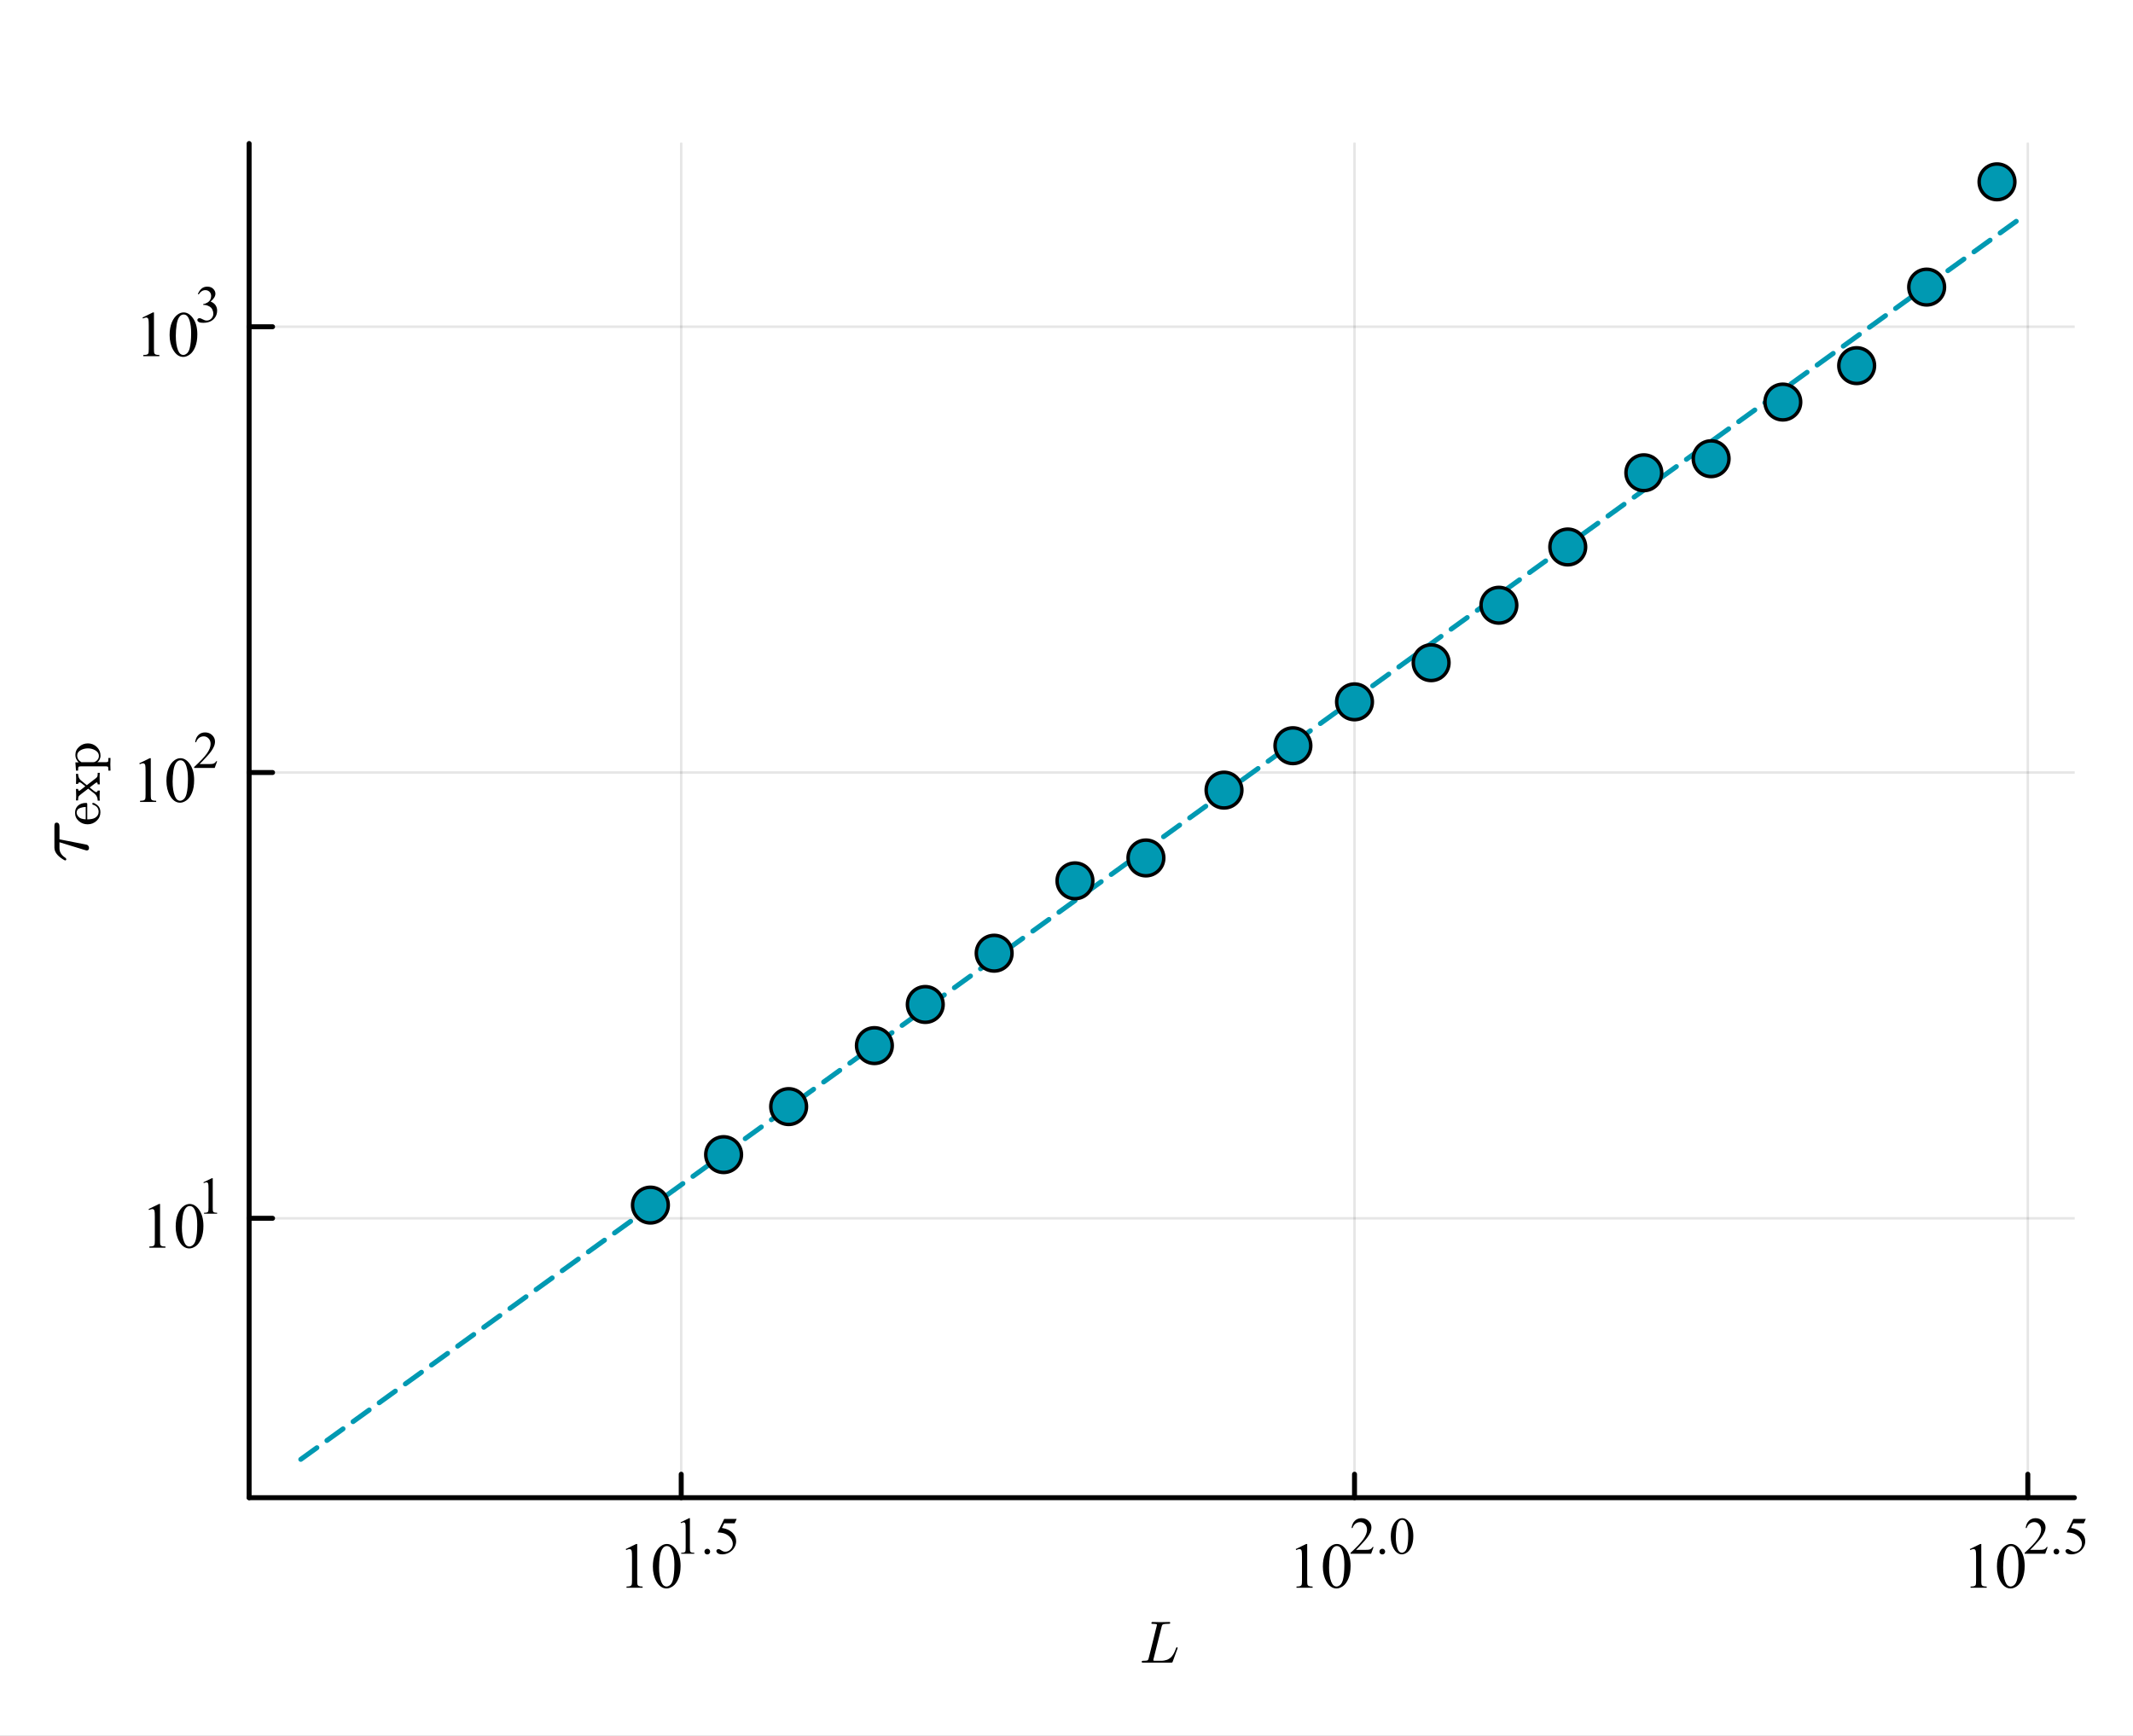 <?xml version="1.0" encoding="UTF-8" standalone="no"?>
<svg
   width="430"
   height="350"
   viewBox="0 0 1720 1400"
   version="1.1"
   id="svg83"
   sodipodi:docname="tau_exp_metropolis_tri.svg"
   inkscape:version="1.4.2 (ebf0e940, 2025-05-08)"
   xmlns:inkscape="http://www.inkscape.org/namespaces/inkscape"
   xmlns:sodipodi="http://sodipodi.sourceforge.net/DTD/sodipodi-0.dtd"
   xmlns="http://www.w3.org/2000/svg"
   xmlns:svg="http://www.w3.org/2000/svg">
  <rect x="0" y="0" width="1720" height="1400" fill="#333333" stroke="none"/>
  <sodipodi:namedview
     id="namedview83"
     pagecolor="#ffffff"
     bordercolor="#000000"
     borderopacity="0.25"
     inkscape:showpageshadow="2"
     inkscape:pageopacity="0.0"
     inkscape:pagecheckerboard="0"
     inkscape:deskcolor="#d1d1d1"
     inkscape:zoom="1.3001849"
     inkscape:cx="119.98293"
     inkscape:cy="138.44185"
     inkscape:window-width="1728"
     inkscape:window-height="1055"
     inkscape:window-x="0"
     inkscape:window-y="34"
     inkscape:window-maximized="1"
     inkscape:current-layer="svg83" />
  <defs
     id="defs1">
    <clipPath
       id="clip560">
      <rect
         x="0"
         y="0"
         width="1720"
         height="1400"
         id="rect1" />
    </clipPath>
  </defs>
  <path
     clip-path="url(#clip560)"
     d="M0 1400 L1720 1400 L1720 -4.44089e-15 L0 -4.44089e-15  Z"
     fill="#ffffff"
     fill-rule="evenodd"
     fill-opacity="1"
     id="path1" />
  <defs
     id="defs2">
    <clipPath
       id="clip561">
      <rect
         x="344"
         y="0"
         width="1205"
         height="1205"
         id="rect2" />
    </clipPath>
  </defs>
  <path
     clip-path="url(#clip560)"
     d="M200.889 1207.87 L1672.76 1207.87 L1672.76 115.736 L200.889 115.736  Z"
     fill="#ffffff"
     fill-rule="evenodd"
     fill-opacity="1"
     id="path2" />
  <defs
     id="defs3">
    <clipPath
       id="clip562">
      <rect
         x="200"
         y="115"
         width="1473"
         height="1093"
         id="rect3" />
    </clipPath>
  </defs>
  <polyline
     clip-path="url(#clip562)"
     style="stroke:#000000; stroke-linecap:round; stroke-linejoin:round; stroke-width:2; stroke-opacity:0.1; fill:none"
     points="549.32,1207.87 549.32,115.736 "
     id="polyline3" />
  <polyline
     clip-path="url(#clip562)"
     style="stroke:#000000; stroke-linecap:round; stroke-linejoin:round; stroke-width:2; stroke-opacity:0.1; fill:none"
     points="1092.25,1207.87 1092.25,115.736 "
     id="polyline4" />
  <polyline
     clip-path="url(#clip562)"
     style="stroke:#000000; stroke-linecap:round; stroke-linejoin:round; stroke-width:2; stroke-opacity:0.1; fill:none"
     points="1635.18,1207.87 1635.18,115.736 "
     id="polyline5" />
  <polyline
     clip-path="url(#clip562)"
     style="stroke:#000000; stroke-linecap:round; stroke-linejoin:round; stroke-width:2; stroke-opacity:0.1; fill:none"
     points="200.889,982.545 1672.76,982.545 "
     id="polyline6" />
  <polyline
     clip-path="url(#clip562)"
     style="stroke:#000000; stroke-linecap:round; stroke-linejoin:round; stroke-width:2; stroke-opacity:0.1; fill:none"
     points="200.889,623.031 1672.76,623.031 "
     id="polyline7" />
  <polyline
     clip-path="url(#clip562)"
     style="stroke:#000000; stroke-linecap:round; stroke-linejoin:round; stroke-width:2; stroke-opacity:0.1; fill:none"
     points="200.889,263.517 1672.76,263.517 "
     id="polyline8" />
  <polyline
     clip-path="url(#clip560)"
     style="stroke:#000000; stroke-linecap:round; stroke-linejoin:round; stroke-width:4; stroke-opacity:1; fill:none"
     points="200.889,1207.87 1672.76,1207.87 "
     id="polyline9" />
  <polyline
     clip-path="url(#clip560)"
     style="stroke:#000000; stroke-linecap:round; stroke-linejoin:round; stroke-width:4; stroke-opacity:1; fill:none"
     points="549.32,1207.87 549.32,1188.97 "
     id="polyline10" />
  <polyline
     clip-path="url(#clip560)"
     style="stroke:#000000; stroke-linecap:round; stroke-linejoin:round; stroke-width:4; stroke-opacity:1; fill:none"
     points="1092.25,1207.87 1092.25,1188.97 "
     id="polyline11" />
  <polyline
     clip-path="url(#clip560)"
     style="stroke:#000000; stroke-linecap:round; stroke-linejoin:round; stroke-width:4; stroke-opacity:1; fill:none"
     points="1635.18,1207.87 1635.18,1188.97 "
     id="polyline12" />
  <path
     clip-path="url(#clip560)"
     d="M504.586 1249.32 L512.997 1245.22 L513.838 1245.22 L513.838 1274.4 Q513.838 1277.31 514.067 1278.02 Q514.322 1278.73 515.087 1279.12 Q515.852 1279.5 518.196 1279.55 L518.196 1280.49 L505.198 1280.49 L505.198 1279.55 Q507.645 1279.5 508.358 1279.14 Q509.072 1278.76 509.352 1278.15 Q509.633 1277.51 509.633 1274.4 L509.633 1255.74 Q509.633 1251.97 509.378 1250.9 Q509.199 1250.09 508.715 1249.7 Q508.256 1249.32 507.594 1249.32 Q506.651 1249.32 504.969 1250.11 L504.586 1249.32 Z"
     fill="#000000"
     fill-rule="nonzero"
     fill-opacity="1"
     id="path12" />
  <path
     clip-path="url(#clip560)"
     d="M526.454 1263.42 Q526.454 1257.5 528.238 1253.25 Q530.022 1248.97 532.979 1246.88 Q535.272 1245.22 537.719 1245.22 Q541.695 1245.22 544.855 1249.27 Q548.806 1254.29 548.806 1262.88 Q548.806 1268.9 547.073 1273.1 Q545.34 1277.31 542.638 1279.22 Q539.962 1281.1 537.464 1281.1 Q532.52 1281.1 529.232 1275.27 Q526.454 1270.35 526.454 1263.42 M531.449 1264.05 Q531.449 1271.19 533.208 1275.7 Q534.661 1279.5 537.541 1279.5 Q538.917 1279.5 540.395 1278.27 Q541.873 1277.03 542.638 1274.12 Q543.81 1269.74 543.81 1261.76 Q543.81 1255.85 542.587 1251.9 Q541.67 1248.97 540.217 1247.74 Q539.172 1246.9 537.694 1246.9 Q535.961 1246.9 534.61 1248.46 Q532.775 1250.57 532.112 1255.11 Q531.449 1259.64 531.449 1264.05 Z"
     fill="#000000"
     fill-rule="nonzero"
     fill-opacity="1"
     id="path13" />
  <path
     clip-path="url(#clip560)"
     d="M548.806 1227.76 L555.639 1224.42 L556.323 1224.42 L556.323 1248.13 Q556.323 1250.49 556.509 1251.07 Q556.716 1251.65 557.338 1251.96 Q557.959 1252.27 559.864 1252.32 L559.864 1253.08 L549.303 1253.08 L549.303 1252.32 Q551.291 1252.27 551.871 1251.98 Q552.45 1251.67 552.678 1251.18 Q552.906 1250.66 552.906 1248.13 L552.906 1232.97 Q552.906 1229.91 552.699 1229.04 Q552.554 1228.38 552.161 1228.07 Q551.788 1227.76 551.249 1227.76 Q550.483 1227.76 549.116 1228.4 L548.806 1227.76 Z"
     fill="#000000"
     fill-rule="nonzero"
     fill-opacity="1"
     id="path14" />
  <path
     clip-path="url(#clip560)"
     d="M570.342 1249.06 Q571.315 1249.06 571.978 1249.75 Q572.641 1250.41 572.641 1251.36 Q572.641 1252.32 571.957 1253 Q571.295 1253.66 570.342 1253.66 Q569.39 1253.66 568.706 1253 Q568.044 1252.32 568.044 1251.36 Q568.044 1250.39 568.706 1249.73 Q569.39 1249.06 570.342 1249.06 Z"
     fill="#000000"
     fill-rule="nonzero"
     fill-opacity="1"
     id="path15" />
  <path
     clip-path="url(#clip560)"
     d="M594.053 1225 L592.438 1228.52 L583.989 1228.52 L582.146 1232.29 Q587.633 1233.1 590.843 1236.37 Q593.597 1239.19 593.597 1243 Q593.597 1245.21 592.686 1247.1 Q591.796 1248.98 590.429 1250.31 Q589.062 1251.63 587.385 1252.44 Q585.003 1253.58 582.498 1253.58 Q579.971 1253.58 578.812 1252.73 Q577.673 1251.86 577.673 1250.82 Q577.673 1250.24 578.149 1249.81 Q578.625 1249.35 579.35 1249.35 Q579.889 1249.35 580.282 1249.52 Q580.696 1249.69 581.669 1250.37 Q583.223 1251.45 584.817 1251.45 Q587.24 1251.45 589.062 1249.62 Q590.905 1247.78 590.905 1245.15 Q590.905 1242.6 589.269 1240.41 Q587.633 1238.19 584.755 1236.99 Q582.498 1236.06 578.605 1235.91 L583.989 1225 L594.053 1225 Z"
     fill="#000000"
     fill-rule="nonzero"
     fill-opacity="1"
     id="path16" />
  <path
     clip-path="url(#clip560)"
     d="M1044.85 1249.32 L1053.26 1245.22 L1054.1 1245.22 L1054.1 1274.4 Q1054.1 1277.31 1054.33 1278.02 Q1054.58 1278.73 1055.35 1279.12 Q1056.11 1279.5 1058.46 1279.55 L1058.46 1280.49 L1045.46 1280.49 L1045.46 1279.55 Q1047.91 1279.5 1048.62 1279.14 Q1049.33 1278.76 1049.61 1278.15 Q1049.89 1277.51 1049.89 1274.4 L1049.89 1255.74 Q1049.89 1251.97 1049.64 1250.9 Q1049.46 1250.09 1048.98 1249.7 Q1048.52 1249.32 1047.86 1249.32 Q1046.91 1249.32 1045.23 1250.11 L1044.85 1249.32 Z"
     fill="#000000"
     fill-rule="nonzero"
     fill-opacity="1"
     id="path17" />
  <path
     clip-path="url(#clip560)"
     d="M1066.72 1263.42 Q1066.72 1257.5 1068.5 1253.25 Q1070.28 1248.97 1073.24 1246.88 Q1075.53 1245.22 1077.98 1245.22 Q1081.96 1245.22 1085.12 1249.27 Q1089.07 1254.29 1089.07 1262.88 Q1089.07 1268.9 1087.33 1273.1 Q1085.6 1277.31 1082.9 1279.22 Q1080.22 1281.1 1077.73 1281.1 Q1072.78 1281.1 1069.49 1275.27 Q1066.72 1270.35 1066.72 1263.42 M1071.71 1264.05 Q1071.71 1271.19 1073.47 1275.7 Q1074.92 1279.5 1077.8 1279.5 Q1079.18 1279.5 1080.66 1278.27 Q1082.13 1277.03 1082.9 1274.12 Q1084.07 1269.74 1084.07 1261.76 Q1084.07 1255.85 1082.85 1251.9 Q1081.93 1248.97 1080.48 1247.74 Q1079.43 1246.9 1077.95 1246.9 Q1076.22 1246.9 1074.87 1248.46 Q1073.04 1250.57 1072.37 1255.11 Q1071.71 1259.64 1071.71 1264.05 Z"
     fill="#000000"
     fill-rule="nonzero"
     fill-opacity="1"
     id="path18" />
  <path
     clip-path="url(#clip560)"
     d="M1107.6 1247.68 L1105.63 1253.08 L1089.07 1253.08 L1089.07 1252.32 Q1096.38 1245.65 1099.36 1241.42 Q1102.34 1237.2 1102.34 1233.7 Q1102.34 1231.03 1100.71 1229.31 Q1099.07 1227.59 1096.79 1227.59 Q1094.72 1227.59 1093.06 1228.81 Q1091.43 1230.01 1090.64 1232.35 L1089.87 1232.35 Q1090.39 1228.52 1092.53 1226.47 Q1094.68 1224.42 1097.89 1224.42 Q1101.31 1224.42 1103.58 1226.62 Q1105.88 1228.81 1105.88 1231.79 Q1105.88 1233.93 1104.89 1236.06 Q1103.36 1239.41 1099.92 1243.16 Q1094.76 1248.8 1093.48 1249.95 L1100.81 1249.95 Q1103.05 1249.95 1103.94 1249.79 Q1104.85 1249.62 1105.57 1249.13 Q1106.3 1248.61 1106.83 1247.68 L1107.6 1247.68 Z"
     fill="#000000"
     fill-rule="nonzero"
     fill-opacity="1"
     id="path19" />
  <path
     clip-path="url(#clip560)"
     d="M1114.66 1249.06 Q1115.64 1249.06 1116.3 1249.75 Q1116.96 1250.41 1116.96 1251.36 Q1116.96 1252.32 1116.28 1253 Q1115.61 1253.66 1114.66 1253.66 Q1113.71 1253.66 1113.03 1253 Q1112.36 1252.32 1112.36 1251.36 Q1112.36 1250.39 1113.03 1249.73 Q1113.71 1249.06 1114.66 1249.06 Z"
     fill="#000000"
     fill-rule="nonzero"
     fill-opacity="1"
     id="path20" />
  <path
     clip-path="url(#clip560)"
     d="M1121.5 1239.21 Q1121.5 1234.4 1122.95 1230.95 Q1124.39 1227.47 1126.8 1225.77 Q1128.66 1224.42 1130.65 1224.42 Q1133.88 1224.42 1136.45 1227.71 Q1139.66 1231.79 1139.66 1238.77 Q1139.66 1243.66 1138.25 1247.08 Q1136.84 1250.49 1134.65 1252.05 Q1132.47 1253.58 1130.44 1253.58 Q1126.42 1253.58 1123.75 1248.84 Q1121.5 1244.84 1121.5 1239.21 M1125.55 1239.73 Q1125.55 1245.52 1126.98 1249.19 Q1128.16 1252.27 1130.5 1252.27 Q1131.62 1252.27 1132.82 1251.28 Q1134.02 1250.27 1134.65 1247.9 Q1135.6 1244.34 1135.6 1237.86 Q1135.6 1233.06 1134.6 1229.85 Q1133.86 1227.47 1132.68 1226.47 Q1131.83 1225.79 1130.63 1225.79 Q1129.22 1225.79 1128.12 1227.05 Q1126.63 1228.77 1126.09 1232.46 Q1125.55 1236.14 1125.55 1239.73 Z"
     fill="#000000"
     fill-rule="nonzero"
     fill-opacity="1"
     id="path21" />
  <path
     clip-path="url(#clip560)"
     d="M1588.42 1249.32 L1596.83 1245.22 L1597.67 1245.22 L1597.67 1274.4 Q1597.67 1277.31 1597.9 1278.02 Q1598.16 1278.73 1598.92 1279.12 Q1599.69 1279.5 1602.03 1279.55 L1602.03 1280.49 L1589.03 1280.49 L1589.03 1279.55 Q1591.48 1279.5 1592.19 1279.14 Q1592.91 1278.76 1593.19 1278.15 Q1593.47 1277.51 1593.47 1274.4 L1593.47 1255.74 Q1593.47 1251.97 1593.21 1250.9 Q1593.04 1250.09 1592.55 1249.7 Q1592.09 1249.32 1591.43 1249.32 Q1590.49 1249.32 1588.8 1250.11 L1588.42 1249.32 Z"
     fill="#000000"
     fill-rule="nonzero"
     fill-opacity="1"
     id="path22" />
  <path
     clip-path="url(#clip560)"
     d="M1610.29 1263.42 Q1610.29 1257.5 1612.07 1253.25 Q1613.86 1248.97 1616.81 1246.88 Q1619.11 1245.22 1621.55 1245.22 Q1625.53 1245.22 1628.69 1249.27 Q1632.64 1254.29 1632.64 1262.88 Q1632.64 1268.9 1630.91 1273.1 Q1629.18 1277.31 1626.47 1279.22 Q1623.8 1281.1 1621.3 1281.1 Q1616.36 1281.1 1613.07 1275.27 Q1610.29 1270.35 1610.29 1263.42 M1615.29 1264.05 Q1615.29 1271.19 1617.04 1275.7 Q1618.5 1279.5 1621.38 1279.5 Q1622.75 1279.5 1624.23 1278.27 Q1625.71 1277.03 1626.47 1274.12 Q1627.65 1269.74 1627.65 1261.76 Q1627.65 1255.85 1626.42 1251.9 Q1625.51 1248.97 1624.05 1247.74 Q1623.01 1246.9 1621.53 1246.9 Q1619.8 1246.9 1618.45 1248.46 Q1616.61 1250.57 1615.95 1255.11 Q1615.29 1259.64 1615.29 1264.05 Z"
     fill="#000000"
     fill-rule="nonzero"
     fill-opacity="1"
     id="path23" />
  <path
     clip-path="url(#clip560)"
     d="M1651.18 1247.68 L1649.21 1253.08 L1632.64 1253.08 L1632.64 1252.32 Q1639.95 1245.65 1642.93 1241.42 Q1645.92 1237.2 1645.92 1233.7 Q1645.92 1231.03 1644.28 1229.31 Q1642.64 1227.59 1640.37 1227.59 Q1638.29 1227.59 1636.64 1228.81 Q1635 1230.01 1634.22 1232.35 L1633.45 1232.35 Q1633.97 1228.52 1636.1 1226.47 Q1638.25 1224.42 1641.46 1224.42 Q1644.88 1224.42 1647.16 1226.62 Q1649.46 1228.81 1649.46 1231.79 Q1649.46 1233.93 1648.46 1236.06 Q1646.93 1239.41 1643.49 1243.16 Q1638.34 1248.8 1637.05 1249.95 L1644.38 1249.95 Q1646.62 1249.95 1647.51 1249.79 Q1648.42 1249.62 1649.15 1249.13 Q1649.87 1248.61 1650.41 1247.68 L1651.18 1247.68 Z"
     fill="#000000"
     fill-rule="nonzero"
     fill-opacity="1"
     id="path24" />
  <path
     clip-path="url(#clip560)"
     d="M1658.24 1249.06 Q1659.21 1249.06 1659.87 1249.75 Q1660.54 1250.41 1660.54 1251.36 Q1660.54 1252.32 1659.85 1253 Q1659.19 1253.66 1658.24 1253.66 Q1657.28 1253.66 1656.6 1253 Q1655.94 1252.32 1655.94 1251.36 Q1655.94 1250.39 1656.6 1249.73 Q1657.28 1249.06 1658.24 1249.06 Z"
     fill="#000000"
     fill-rule="nonzero"
     fill-opacity="1"
     id="path25" />
  <path
     clip-path="url(#clip560)"
     d="M1681.95 1225 L1680.33 1228.52 L1671.88 1228.52 L1670.04 1232.29 Q1675.53 1233.1 1678.74 1236.37 Q1681.49 1239.19 1681.49 1243 Q1681.49 1245.21 1680.58 1247.1 Q1679.69 1248.98 1678.32 1250.31 Q1676.96 1251.63 1675.28 1252.44 Q1672.9 1253.58 1670.39 1253.58 Q1667.87 1253.58 1666.71 1252.73 Q1665.57 1251.86 1665.57 1250.82 Q1665.57 1250.24 1666.04 1249.81 Q1666.52 1249.35 1667.24 1249.35 Q1667.78 1249.35 1668.18 1249.52 Q1668.59 1249.69 1669.56 1250.37 Q1671.12 1251.45 1672.71 1251.45 Q1675.13 1251.45 1676.96 1249.62 Q1678.8 1247.78 1678.8 1245.15 Q1678.8 1242.6 1677.16 1240.41 Q1675.53 1238.19 1672.65 1236.99 Q1670.39 1236.06 1666.5 1235.91 L1671.88 1225 L1681.95 1225 Z"
     fill="#000000"
     fill-rule="nonzero"
     fill-opacity="1"
     id="path26" />
  <path
     clip-path="url(#clip560)"
     d="M949.626 1329.05 Q949.626 1329.19 949.438 1329.73 L945.644 1340.08 Q945.433 1340.69 945.222 1340.81 Q945.011 1340.9 944.145 1340.9 L921.94 1340.9 Q921.402 1340.9 921.191 1340.88 Q920.98 1340.85 920.816 1340.73 Q920.652 1340.62 920.652 1340.36 Q920.652 1339.89 920.816 1339.68 Q921.003 1339.47 921.214 1339.45 Q921.425 1339.42 921.94 1339.42 Q923.111 1339.42 923.814 1339.35 Q924.517 1339.28 924.962 1339.19 Q925.43 1339.07 925.665 1338.74 Q925.922 1338.42 926.039 1338.13 Q926.156 1337.83 926.32 1337.15 L932.738 1311.39 Q932.926 1310.61 932.926 1310.5 Q932.926 1310.05 932.644 1309.93 Q932.387 1309.79 931.637 1309.72 L929.81 1309.63 Q929.248 1309.63 929.014 1309.61 Q928.803 1309.58 928.639 1309.47 Q928.475 1309.35 928.475 1309.09 Q928.475 1308.65 928.639 1308.44 Q928.827 1308.2 928.967 1308.18 Q929.131 1308.13 929.389 1308.13 L935.76 1308.27 L942.857 1308.13 Q943.63 1308.13 943.63 1308.72 Q943.63 1309.37 943.302 1309.51 Q942.974 1309.63 941.803 1309.63 Q939.554 1309.63 938.523 1309.86 Q937.516 1310.1 937.235 1310.5 Q936.978 1310.87 936.72 1311.88 L930.232 1337.78 Q929.998 1338.65 929.998 1338.88 Q929.998 1339.14 930.115 1339.24 Q930.255 1339.31 930.63 1339.35 Q931.052 1339.42 931.684 1339.42 L936.181 1339.42 Q937.54 1339.42 938.734 1339.21 Q939.929 1339 940.842 1338.7 Q941.779 1338.39 942.622 1337.83 Q943.466 1337.27 944.051 1336.78 Q944.66 1336.26 945.246 1335.46 Q945.855 1334.65 946.206 1334.08 Q946.581 1333.5 947.002 1332.56 Q947.424 1331.6 947.635 1331.06 Q947.869 1330.5 948.22 1329.54 Q948.431 1329.05 948.501 1328.91 Q948.572 1328.77 948.689 1328.65 Q948.829 1328.53 949.04 1328.53 Q949.321 1328.53 949.462 1328.7 Q949.626 1328.86 949.626 1329.05 Z"
     fill="#000000"
     fill-rule="nonzero"
     fill-opacity="1"
     id="path27" />
  <polyline
     clip-path="url(#clip560)"
     style="stroke:#000000; stroke-linecap:round; stroke-linejoin:round; stroke-width:4; stroke-opacity:1; fill:none"
     points="200.889,1207.87 200.889,115.736 "
     id="polyline27" />
  <polyline
     clip-path="url(#clip560)"
     style="stroke:#000000; stroke-linecap:round; stroke-linejoin:round; stroke-width:4; stroke-opacity:1; fill:none"
     points="200.889,982.545 219.786,982.545 "
     id="polyline28" />
  <polyline
     clip-path="url(#clip560)"
     style="stroke:#000000; stroke-linecap:round; stroke-linejoin:round; stroke-width:4; stroke-opacity:1; fill:none"
     points="200.889,623.031 219.786,623.031 "
     id="polyline29" />
  <polyline
     clip-path="url(#clip560)"
     style="stroke:#000000; stroke-linecap:round; stroke-linejoin:round; stroke-width:4; stroke-opacity:1; fill:none"
     points="200.889,263.517 219.786,263.517 "
     id="polyline30" />
  <path
     clip-path="url(#clip560)"
     d="M119.811 975.102 L128.222 970.999 L129.063 970.999 L129.063 1000.18 Q129.063 1003.09 129.292 1003.8 Q129.547 1004.51 130.312 1004.9 Q131.076 1005.28 133.421 1005.33 L133.421 1006.27 L120.423 1006.27 L120.423 1005.33 Q122.869 1005.28 123.583 1004.92 Q124.297 1004.54 124.577 1003.93 Q124.857 1003.29 124.857 1000.18 L124.857 981.525 Q124.857 977.753 124.603 976.682 Q124.424 975.867 123.94 975.484 Q123.481 975.102 122.819 975.102 Q121.876 975.102 120.193 975.892 L119.811 975.102 Z"
     fill="#000000"
     fill-rule="nonzero"
     fill-opacity="1"
     id="path30" />
  <path
     clip-path="url(#clip560)"
     d="M141.679 989.196 Q141.679 983.283 143.463 979.027 Q145.247 974.745 148.203 972.655 Q150.497 970.999 152.944 970.999 Q156.92 970.999 160.08 975.051 Q164.031 980.072 164.031 988.661 Q164.031 994.676 162.297 998.881 Q160.564 1003.09 157.863 1005 Q155.187 1006.88 152.689 1006.88 Q147.745 1006.88 144.457 1001.05 Q141.679 996.129 141.679 989.196 M146.674 989.833 Q146.674 996.97 148.433 1001.48 Q149.885 1005.28 152.765 1005.28 Q154.142 1005.28 155.62 1004.05 Q157.098 1002.81 157.863 999.901 Q159.035 995.517 159.035 987.54 Q159.035 981.627 157.812 977.676 Q156.894 974.745 155.442 973.522 Q154.397 972.681 152.918 972.681 Q151.185 972.681 149.834 974.235 Q147.999 976.351 147.337 980.888 Q146.674 985.424 146.674 989.833 Z"
     fill="#000000"
     fill-rule="nonzero"
     fill-opacity="1"
     id="path31" />
  <path
     clip-path="url(#clip560)"
     d="M164.031 953.536 L170.864 950.202 L171.548 950.202 L171.548 973.913 Q171.548 976.273 171.734 976.853 Q171.941 977.433 172.562 977.744 Q173.183 978.054 175.089 978.096 L175.089 978.862 L164.528 978.862 L164.528 978.096 Q166.516 978.054 167.095 977.764 Q167.675 977.454 167.903 976.957 Q168.131 976.439 168.131 973.913 L168.131 958.754 Q168.131 955.69 167.924 954.82 Q167.779 954.157 167.385 953.847 Q167.012 953.536 166.474 953.536 Q165.708 953.536 164.341 954.178 L164.031 953.536 Z"
     fill="#000000"
     fill-rule="nonzero"
     fill-opacity="1"
     id="path32" />
  <path
     clip-path="url(#clip560)"
     d="M112.336 615.588 L120.746 611.485 L121.587 611.485 L121.587 640.667 Q121.587 643.573 121.817 644.286 Q122.071 645 122.836 645.382 Q123.601 645.765 125.945 645.816 L125.945 646.759 L112.947 646.759 L112.947 645.816 Q115.394 645.765 116.108 645.408 Q116.821 645.026 117.102 644.414 Q117.382 643.777 117.382 640.667 L117.382 622.011 Q117.382 618.239 117.127 617.169 Q116.949 616.353 116.464 615.971 Q116.006 615.588 115.343 615.588 Q114.4 615.588 112.718 616.378 L112.336 615.588 Z"
     fill="#000000"
     fill-rule="nonzero"
     fill-opacity="1"
     id="path33" />
  <path
     clip-path="url(#clip560)"
     d="M134.203 629.683 Q134.203 623.77 135.987 619.513 Q137.771 615.232 140.728 613.142 Q143.022 611.485 145.468 611.485 Q149.444 611.485 152.605 615.537 Q156.555 620.558 156.555 629.147 Q156.555 635.162 154.822 639.367 Q153.089 643.573 150.387 645.484 Q147.711 647.37 145.213 647.37 Q140.269 647.37 136.981 641.534 Q134.203 636.615 134.203 629.683 M139.199 630.32 Q139.199 637.456 140.957 641.967 Q142.41 645.765 145.29 645.765 Q146.666 645.765 148.144 644.541 Q149.623 643.292 150.387 640.387 Q151.56 636.003 151.56 628.026 Q151.56 622.113 150.336 618.163 Q149.419 615.232 147.966 614.008 Q146.921 613.167 145.443 613.167 Q143.71 613.167 142.359 614.722 Q140.524 616.837 139.861 621.374 Q139.199 625.911 139.199 630.32 Z"
     fill="#000000"
     fill-rule="nonzero"
     fill-opacity="1"
     id="path34" />
  <path
     clip-path="url(#clip560)"
     d="M175.089 613.943 L173.121 619.348 L156.555 619.348 L156.555 618.582 Q163.865 611.914 166.847 607.69 Q169.829 603.465 169.829 599.966 Q169.829 597.294 168.193 595.576 Q166.557 593.857 164.279 593.857 Q162.208 593.857 160.552 595.079 Q158.916 596.28 158.129 598.62 L157.363 598.62 Q157.88 594.789 160.013 592.739 Q162.167 590.688 165.377 590.688 Q168.793 590.688 171.071 592.883 Q173.37 595.079 173.37 598.06 Q173.37 600.193 172.376 602.326 Q170.843 605.681 167.406 609.429 Q162.25 615.062 160.966 616.221 L168.296 616.221 Q170.533 616.221 171.423 616.056 Q172.334 615.89 173.059 615.393 Q173.784 614.875 174.322 613.943 L175.089 613.943 Z"
     fill="#000000"
     fill-rule="nonzero"
     fill-opacity="1"
     id="path35" />
  <path
     clip-path="url(#clip560)"
     d="M114.903 256.075 L123.314 251.971 L124.155 251.971 L124.155 281.154 Q124.155 284.059 124.384 284.773 Q124.639 285.486 125.404 285.869 Q126.168 286.251 128.513 286.302 L128.513 287.245 L115.515 287.245 L115.515 286.302 Q117.962 286.251 118.675 285.894 Q119.389 285.512 119.669 284.9 Q119.95 284.263 119.95 281.154 L119.95 262.497 Q119.95 258.725 119.695 257.655 Q119.516 256.839 119.032 256.457 Q118.573 256.075 117.911 256.075 Q116.968 256.075 115.286 256.865 L114.903 256.075 Z"
     fill="#000000"
     fill-rule="nonzero"
     fill-opacity="1"
     id="path36" />
  <path
     clip-path="url(#clip560)"
     d="M136.771 270.169 Q136.771 264.256 138.555 260 Q140.339 255.718 143.296 253.628 Q145.589 251.971 148.036 251.971 Q152.012 251.971 155.172 256.024 Q159.123 261.045 159.123 269.634 Q159.123 275.649 157.39 279.854 Q155.657 284.059 152.955 285.971 Q150.279 287.857 147.781 287.857 Q142.837 287.857 139.549 282.02 Q136.771 277.101 136.771 270.169 M141.766 270.806 Q141.766 277.942 143.525 282.453 Q144.978 286.251 147.858 286.251 Q149.234 286.251 150.712 285.028 Q152.19 283.779 152.955 280.873 Q154.127 276.49 154.127 268.512 Q154.127 262.599 152.904 258.649 Q151.986 255.718 150.534 254.495 Q149.489 253.653 148.011 253.653 Q146.277 253.653 144.927 255.208 Q143.092 257.324 142.429 261.86 Q141.766 266.397 141.766 270.806 Z"
     fill="#000000"
     fill-rule="nonzero"
     fill-opacity="1"
     id="path37" />
  <path
     clip-path="url(#clip560)"
     d="M159.558 237.097 Q160.759 234.26 162.581 232.728 Q164.424 231.175 167.157 231.175 Q170.533 231.175 172.334 233.37 Q173.701 235.006 173.701 236.869 Q173.701 239.934 169.849 243.206 Q172.438 244.221 173.763 246.105 Q175.089 247.99 175.089 250.537 Q175.089 254.181 172.769 256.853 Q169.746 260.332 164.01 260.332 Q161.173 260.332 160.137 259.628 Q159.123 258.923 159.123 258.116 Q159.123 257.515 159.599 257.06 Q160.096 256.604 160.779 256.604 Q161.297 256.604 161.836 256.77 Q162.188 256.873 163.43 257.536 Q164.672 258.178 165.149 258.302 Q165.915 258.53 166.785 258.53 Q168.897 258.53 170.45 256.894 Q172.024 255.258 172.024 253.022 Q172.024 251.386 171.299 249.833 Q170.761 248.673 170.119 248.072 Q169.228 247.244 167.675 246.582 Q166.122 245.898 164.507 245.898 L163.844 245.898 L163.844 245.277 Q165.48 245.07 167.116 244.097 Q168.773 243.123 169.518 241.757 Q170.264 240.39 170.264 238.754 Q170.264 236.621 168.918 235.316 Q167.592 233.991 165.604 233.991 Q162.395 233.991 160.241 237.429 L159.558 237.097 Z"
     fill="#000000"
     fill-rule="nonzero"
     fill-opacity="1"
     id="path38" />
  <polyline
     clip-path="url(#clip562)"
     style="stroke:#0099b2;stroke-linecap:round;stroke-linejoin:round;stroke-width:4;stroke-opacity:1;fill:none"
     stroke-dasharray="16, 10"
     points="242.545,1176.96 283.381,1147.49 320.961,1120.36 355.766,1095.24 388.177,1071.85 418.504,1049.96 446.998,1029.39 473.867,1010 499.288,991.646 523.409,974.236 546.355,957.673 568.237,941.879 589.148,926.786 609.171,912.333 628.379,898.469 646.834,885.148 664.595,872.328 681.711,859.974 698.227,848.053 714.184,836.535 729.62,825.394 744.565,814.606 759.052,804.15 773.107,794.005 786.755,784.154 800.019,774.579 812.921,765.267 825.478,756.203 837.71,747.374 849.633,738.768 861.262,730.375 872.611,722.183 883.693,714.184 894.521,706.369 905.105,698.729 915.457,691.257 925.587,683.945 935.504,676.787 945.217,669.776 954.734,662.907 964.062,656.174 973.209,649.571 982.183,643.095 990.988,636.739 999.633,630.499 1008.12,624.372 1016.46,618.353 1024.65,612.439 1032.71,606.626 1040.63,600.91 1048.41,595.289 1056.08,589.759 1063.61,584.317 1071.03,578.961 1078.34,573.689 1085.53,568.496 1092.62,563.382 1099.6,558.343 1106.48,553.378 1113.26,548.484 1119.94,543.659 1126.53,538.902 1133.03,534.211 1139.45,529.583 1145.77,525.017 1152.01,520.512 1158.17,516.066 1164.25,511.677 1170.26,507.344 1176.18,503.065 1182.04,498.839 1187.82,494.666 1193.53,490.542 1199.18,486.469 1204.75,482.443 1210.27,478.464 1215.71,474.532 1221.1,470.644 1226.43,466.8 1231.69,462.999 1236.9,459.24 1242.05,455.522 1247.15,451.845 1252.19,448.206 1257.17,444.606 1262.11,441.044 1266.99,437.519 1271.83,434.03 1276.61,430.576 1281.35,427.157 1286.04,423.771 1290.68,420.42 1295.28,417.101 1299.84,413.814 1304.35,410.558 1308.81,407.333 1313.24,404.139 1317.62,400.974 1321.97,397.838 1326.27,394.731 1330.54,391.652 1334.77,388.601 1338.96,385.577 1343.11,382.579 1347.23,379.608 1351.31,376.662 1355.35,373.742 1359.36,370.846 1363.34,367.975 1367.29,365.128 1371.2,362.304 1375.08,359.504 1378.93,356.727 1382.74,353.972 1386.53,351.239 1390.28,348.528 1394.01,345.838 1397.71,343.169 1401.38,340.522 1405.02,337.894 1408.63,335.287 1412.21,332.7 1415.77,330.132 1419.3,327.583 1422.81,325.053 1426.29,322.542 1429.74,320.05 1433.17,317.575 1436.57,315.118 1439.95,312.679 1443.31,310.257 1446.64,307.853 1449.94,305.465 1453.23,303.094 1456.49,300.739 1459.73,298.401 1462.95,296.078 1466.15,293.771 1469.32,291.48 1472.47,289.204 1475.61,286.943 1478.72,284.697 1481.81,282.466 1484.88,280.249 1487.93,278.047 1490.96,275.858 1493.98,273.684 1496.97,271.524 1499.94,269.377 1502.9,267.243 1505.84,265.123 1508.75,263.016 1511.66,260.922 1514.54,258.841 1517.4,256.773 1520.25,254.717 1523.08,252.673 1525.9,250.641 1528.7,248.622 1531.48,246.614 1534.24,244.619 1536.99,242.635 1539.73,240.662 1542.44,238.701 1545.14,236.751 1547.83,234.812 1550.5,232.884 1553.16,230.967 1555.8,229.06 1558.42,227.165 1561.04,225.279 1563.63,223.404 1566.22,221.54 1568.79,219.685 1571.34,217.841 1573.88,216.007 1576.41,214.182 1578.93,212.367 1581.43,210.562 1583.91,208.766 1586.39,206.98 1588.85,205.203 1591.3,203.435 1593.74,201.677 1596.16,199.927 1598.57,198.186 1600.97,196.455 1603.36,194.732 1605.73,193.017 1608.1,191.311 1610.45,189.614 1612.79,187.925 1615.12,186.245 1617.43,184.573 1619.74,182.909 1622.03,181.253 1624.32,179.605 1626.59,177.965 1628.85,176.333 1631.1,174.708 "
     id="polyline74" />
  <circle
     clip-path="url(#clip562)"
     cx="524.476"
     cy="971.912"
     r="14.4"
     fill="#0099b2"
     fill-rule="evenodd"
     fill-opacity="1"
     stroke="#000000"
     stroke-opacity="1"
     stroke-width="2.8"
     id="circle55" />
  <circle
     clip-path="url(#clip562)"
     cx="583.501"
     cy="931.208"
     r="14.4"
     fill="#0099b2"
     fill-rule="evenodd"
     fill-opacity="1"
     stroke="#000000"
     stroke-opacity="1"
     stroke-width="2.8"
     id="circle56" />
  <circle
     clip-path="url(#clip562)"
     cx="635.954"
     cy="892.474"
     r="14.4"
     fill="#0099b2"
     fill-rule="evenodd"
     fill-opacity="1"
     stroke="#000000"
     stroke-opacity="1"
     stroke-width="2.8"
     id="circle57" />
  <circle
     clip-path="url(#clip562)"
     cx="705.09"
     cy="843.285"
     r="14.4"
     fill="#0099b2"
     fill-rule="evenodd"
     fill-opacity="1"
     stroke="#000000"
     stroke-opacity="1"
     stroke-width="2.8"
     id="circle58" />
  <circle
     clip-path="url(#clip562)"
     cx="746.123"
     cy="810.104"
     r="14.4"
     fill="#0099b2"
     fill-rule="evenodd"
     fill-opacity="1"
     stroke="#000000"
     stroke-opacity="1"
     stroke-width="2.8"
     id="circle59" />
  <circle
     clip-path="url(#clip562)"
     cx="801.668"
     cy="768.748"
     r="14.4"
     fill="#0099b2"
     fill-rule="evenodd"
     fill-opacity="1"
     stroke="#000000"
     stroke-opacity="1"
     stroke-width="2.8"
     id="circle60" />
  <circle
     clip-path="url(#clip562)"
     cx="866.818"
     cy="710.401"
     r="14.4"
     fill="#0099b2"
     fill-rule="evenodd"
     fill-opacity="1"
     stroke="#000000"
     stroke-opacity="1"
     stroke-width="2.8"
     id="circle61" />
  <circle
     clip-path="url(#clip562)"
     cx="924.05"
     cy="691.938"
     r="14.4"
     fill="#0099b2"
     fill-rule="evenodd"
     fill-opacity="1"
     stroke="#000000"
     stroke-opacity="1"
     stroke-width="2.8"
     id="circle62" />
  <circle
     clip-path="url(#clip562)"
     cx="987.021"
     cy="637.233"
     r="14.4"
     fill="#0099b2"
     fill-rule="evenodd"
     fill-opacity="1"
     stroke="#000000"
     stroke-opacity="1"
     stroke-width="2.8"
     id="circle63" />
  <circle
     clip-path="url(#clip562)"
     cx="1042.57"
     cy="601.42"
     r="14.4"
     fill="#0099b2"
     fill-rule="evenodd"
     fill-opacity="1"
     stroke="#000000"
     stroke-opacity="1"
     stroke-width="2.8"
     id="circle64" />
  <circle
     clip-path="url(#clip562)"
     cx="1092.25"
     cy="566.034"
     r="14.4"
     fill="#0099b2"
     fill-rule="evenodd"
     fill-opacity="1"
     stroke="#000000"
     stroke-opacity="1"
     stroke-width="2.8"
     id="circle65" />
  <circle
     clip-path="url(#clip562)"
     cx="1154.04"
     cy="534.468"
     r="14.4"
     fill="#0099b2"
     fill-rule="evenodd"
     fill-opacity="1"
     stroke="#000000"
     stroke-opacity="1"
     stroke-width="2.8"
     id="circle66" />
  <circle
     clip-path="url(#clip562)"
     cx="1208.67"
     cy="488.126"
     r="14.4"
     fill="#0099b2"
     fill-rule="evenodd"
     fill-opacity="1"
     stroke="#000000"
     stroke-opacity="1"
     stroke-width="2.8"
     id="circle67" />
  <circle
     clip-path="url(#clip562)"
     cx="1264.21"
     cy="441.134"
     r="14.4"
     fill="#0099b2"
     fill-rule="evenodd"
     fill-opacity="1"
     stroke="#000000"
     stroke-opacity="1"
     stroke-width="2.8"
     id="circle68" />
  <circle
     clip-path="url(#clip562)"
     cx="1325.54"
     cy="381.286"
     r="14.4"
     fill="#0099b2"
     fill-rule="evenodd"
     fill-opacity="1"
     stroke="#000000"
     stroke-opacity="1"
     stroke-width="2.8"
     id="circle69" />
  <circle
     clip-path="url(#clip562)"
     cx="1379.81"
     cy="369.95"
     r="14.4"
     fill="#0099b2"
     fill-rule="evenodd"
     fill-opacity="1"
     stroke="#000000"
     stroke-opacity="1"
     stroke-width="2.8"
     id="circle70" />
  <circle
     clip-path="url(#clip562)"
     cx="1437.63"
     cy="324.257"
     r="14.4"
     fill="#0099b2"
     fill-rule="evenodd"
     fill-opacity="1"
     stroke="#000000"
     stroke-opacity="1"
     stroke-width="2.8"
     id="circle71" />
  <circle
     clip-path="url(#clip562)"
     cx="1497.18"
     cy="294.894"
     r="14.4"
     fill="#0099b2"
     fill-rule="evenodd"
     fill-opacity="1"
     stroke="#000000"
     stroke-opacity="1"
     stroke-width="2.8"
     id="circle72" />
  <circle
     clip-path="url(#clip562)"
     cx="1553.62"
     cy="231.548"
     r="14.4"
     fill="#0099b2"
     fill-rule="evenodd"
     fill-opacity="1"
     stroke="#000000"
     stroke-opacity="1"
     stroke-width="2.8"
     id="circle73" />
  <circle
     clip-path="url(#clip562)"
     cx="1610.34"
     cy="146.646"
     r="14.4"
     fill="#0099b2"
     fill-rule="evenodd"
     fill-opacity="1"
     stroke="#000000"
     stroke-opacity="1"
     stroke-width="2.8"
     id="circle74" />
  <g
     data-mml-node="msub"
     data-latex="\tau_\text{exp}"
     data-semantic-type="subscript"
     data-semantic-role="greekletter"
     data-semantic-annotation="depth:1"
     data-semantic-id="2"
     data-semantic-children="0,1"
     data-semantic-attributes="latex:\tau_\text{exp}"
     data-semantic-owns="0 1"
     aria-level="0"
     data-speech-node="true"
     id="g5"
     transform="matrix(0,-0.063,-0.063,0,71.024,695.654)"
     style="fill:#000000;stroke:#000000;stroke-width:0">
    <g
       data-mml-node="mi"
       data-latex="\tau"
       data-semantic-type="identifier"
       data-semantic-role="greekletter"
       data-semantic-font="italic"
       data-semantic-annotation="clearspeak:simple;nemeth:number;depth:2"
       data-semantic-id="0"
       data-semantic-parent="2"
       data-semantic-attributes="latex:\tau"
       aria-level="1"
       data-speech-node="true"
       id="g1">
      <path
         id="use1"
         d="M 468,431 H 192 C 139,431 91,397 47,330 34,310 27,297 27,292 c 3,-8 4,-13 16,-13 7,0 13,4 19,13 32,49 72,74 121,74 h 77 L 165,56 c -7,-22 -10,-35 -10,-38 0,-20 11,-30 32,-30 11,0 21,3 27,9 13,12 14,15 18,36 l 65,333 h 162 c 35,0 52,12 52,37 0,23 -18,28 -43,28 z" />
    </g>
    <g
       data-mml-node="mtext"
       transform="matrix(0.707,0,0,0.707,470,-150)"
       data-latex="{exp}"
       data-semantic-type="text"
       data-semantic-role="unknown"
       data-semantic-font="normal"
       data-semantic-annotation="clearspeak:unit;depth:2"
       data-semantic-id="1"
       data-semantic-parent="2"
       data-semantic-attributes="latex:{exp}"
       aria-level="1"
       data-speech-node="true"
       id="g4">
      <path
         id="use2"
         d="M 415,251 C 415,366 348,448 236,448 176,448 126,425 85,378 47,334 28,281 28,220 28,157 49,104 91,58 c 42,-46 94,-69 156,-69 57,0 101,20 131,59 25,33 37,57 37,73 0,10 -6,15 -17,15 -8,0 -13,-5 -16,-16 -22,-66 -65,-99 -129,-99 -45,0 -80,21 -107,64 -19,31 -28,78 -29,142 h 270 c 22,0 28,2 28,24 m -89,98 c 11,-33 16,-65 16,-94 H 118 c 3,66 20,111 50,134 25,20 47,30 68,30 45,0 75,-23 90,-70 z" />
      <path
         id="use3"
         d="m 862,3 c 23,1 56,0 98,-3 v 38 c -53,0 -73,1 -94,29 L 736,235 c 43,53 72,89 88,108 28,32 67,49 118,50 v 38 c -28,-2 -56,-3 -84,-3 -37,0 -70,1 -99,3 v -38 c 19,-2 29,-11 29,-27 0,-9 -5,-20 -14,-32 l -58,-72 -74,95 c -5,7 -8,12 -8,15 0,13 12,20 35,21 v 38 l -111,-3 c -26,-1 -58,0 -97,3 v -38 c 36,0 59,-3 69,-8 10,-5 26,-22 48,-51 L 673,210 C 624,147 594,109 583,96 551,57 509,38 456,38 V 0 c 37,3 65,4 86,3 l 97,-3 v 38 c -19,3 -28,12 -28,27 0,4 1,9 3,14 6,13 33,47 81,104 L 767,89 C 778,75 784,65 787,59 787,46 775,39 751,38 V 0 Z" />
      <path
         id="use4"
         d="m 1270,-13 c 62,0 115,22 158,67 43,45 65,98 65,161 0,61 -20,113 -59,157 -41,47 -91,70 -151,70 -51,0 -95,-20 -133,-59 v 59 l -150,-11 v -38 c 37,0 59,-2 66,-7 7,-5 11,-18 11,-39 v -462 c 0,-19 -4,-31 -11,-35 -7,-4 -29,-5 -66,-5 v -39 l 114,3 115,-3 v 39 c -37,0 -58,1 -65,5 -7,4 -11,16 -11,35 V 44 c 22,-31 65,-57 117,-57 m 6,422 c 41,0 73,-23 98,-69 19,-39 29,-80 29,-125 0,-47 -11,-90 -33,-129 -26,-47 -61,-70 -104,-70 -42,0 -75,20 -100,59 -9,13 -13,26 -13,39 v 219 c 29,51 70,76 123,76 z" />
    </g>
  </g>
</svg>
